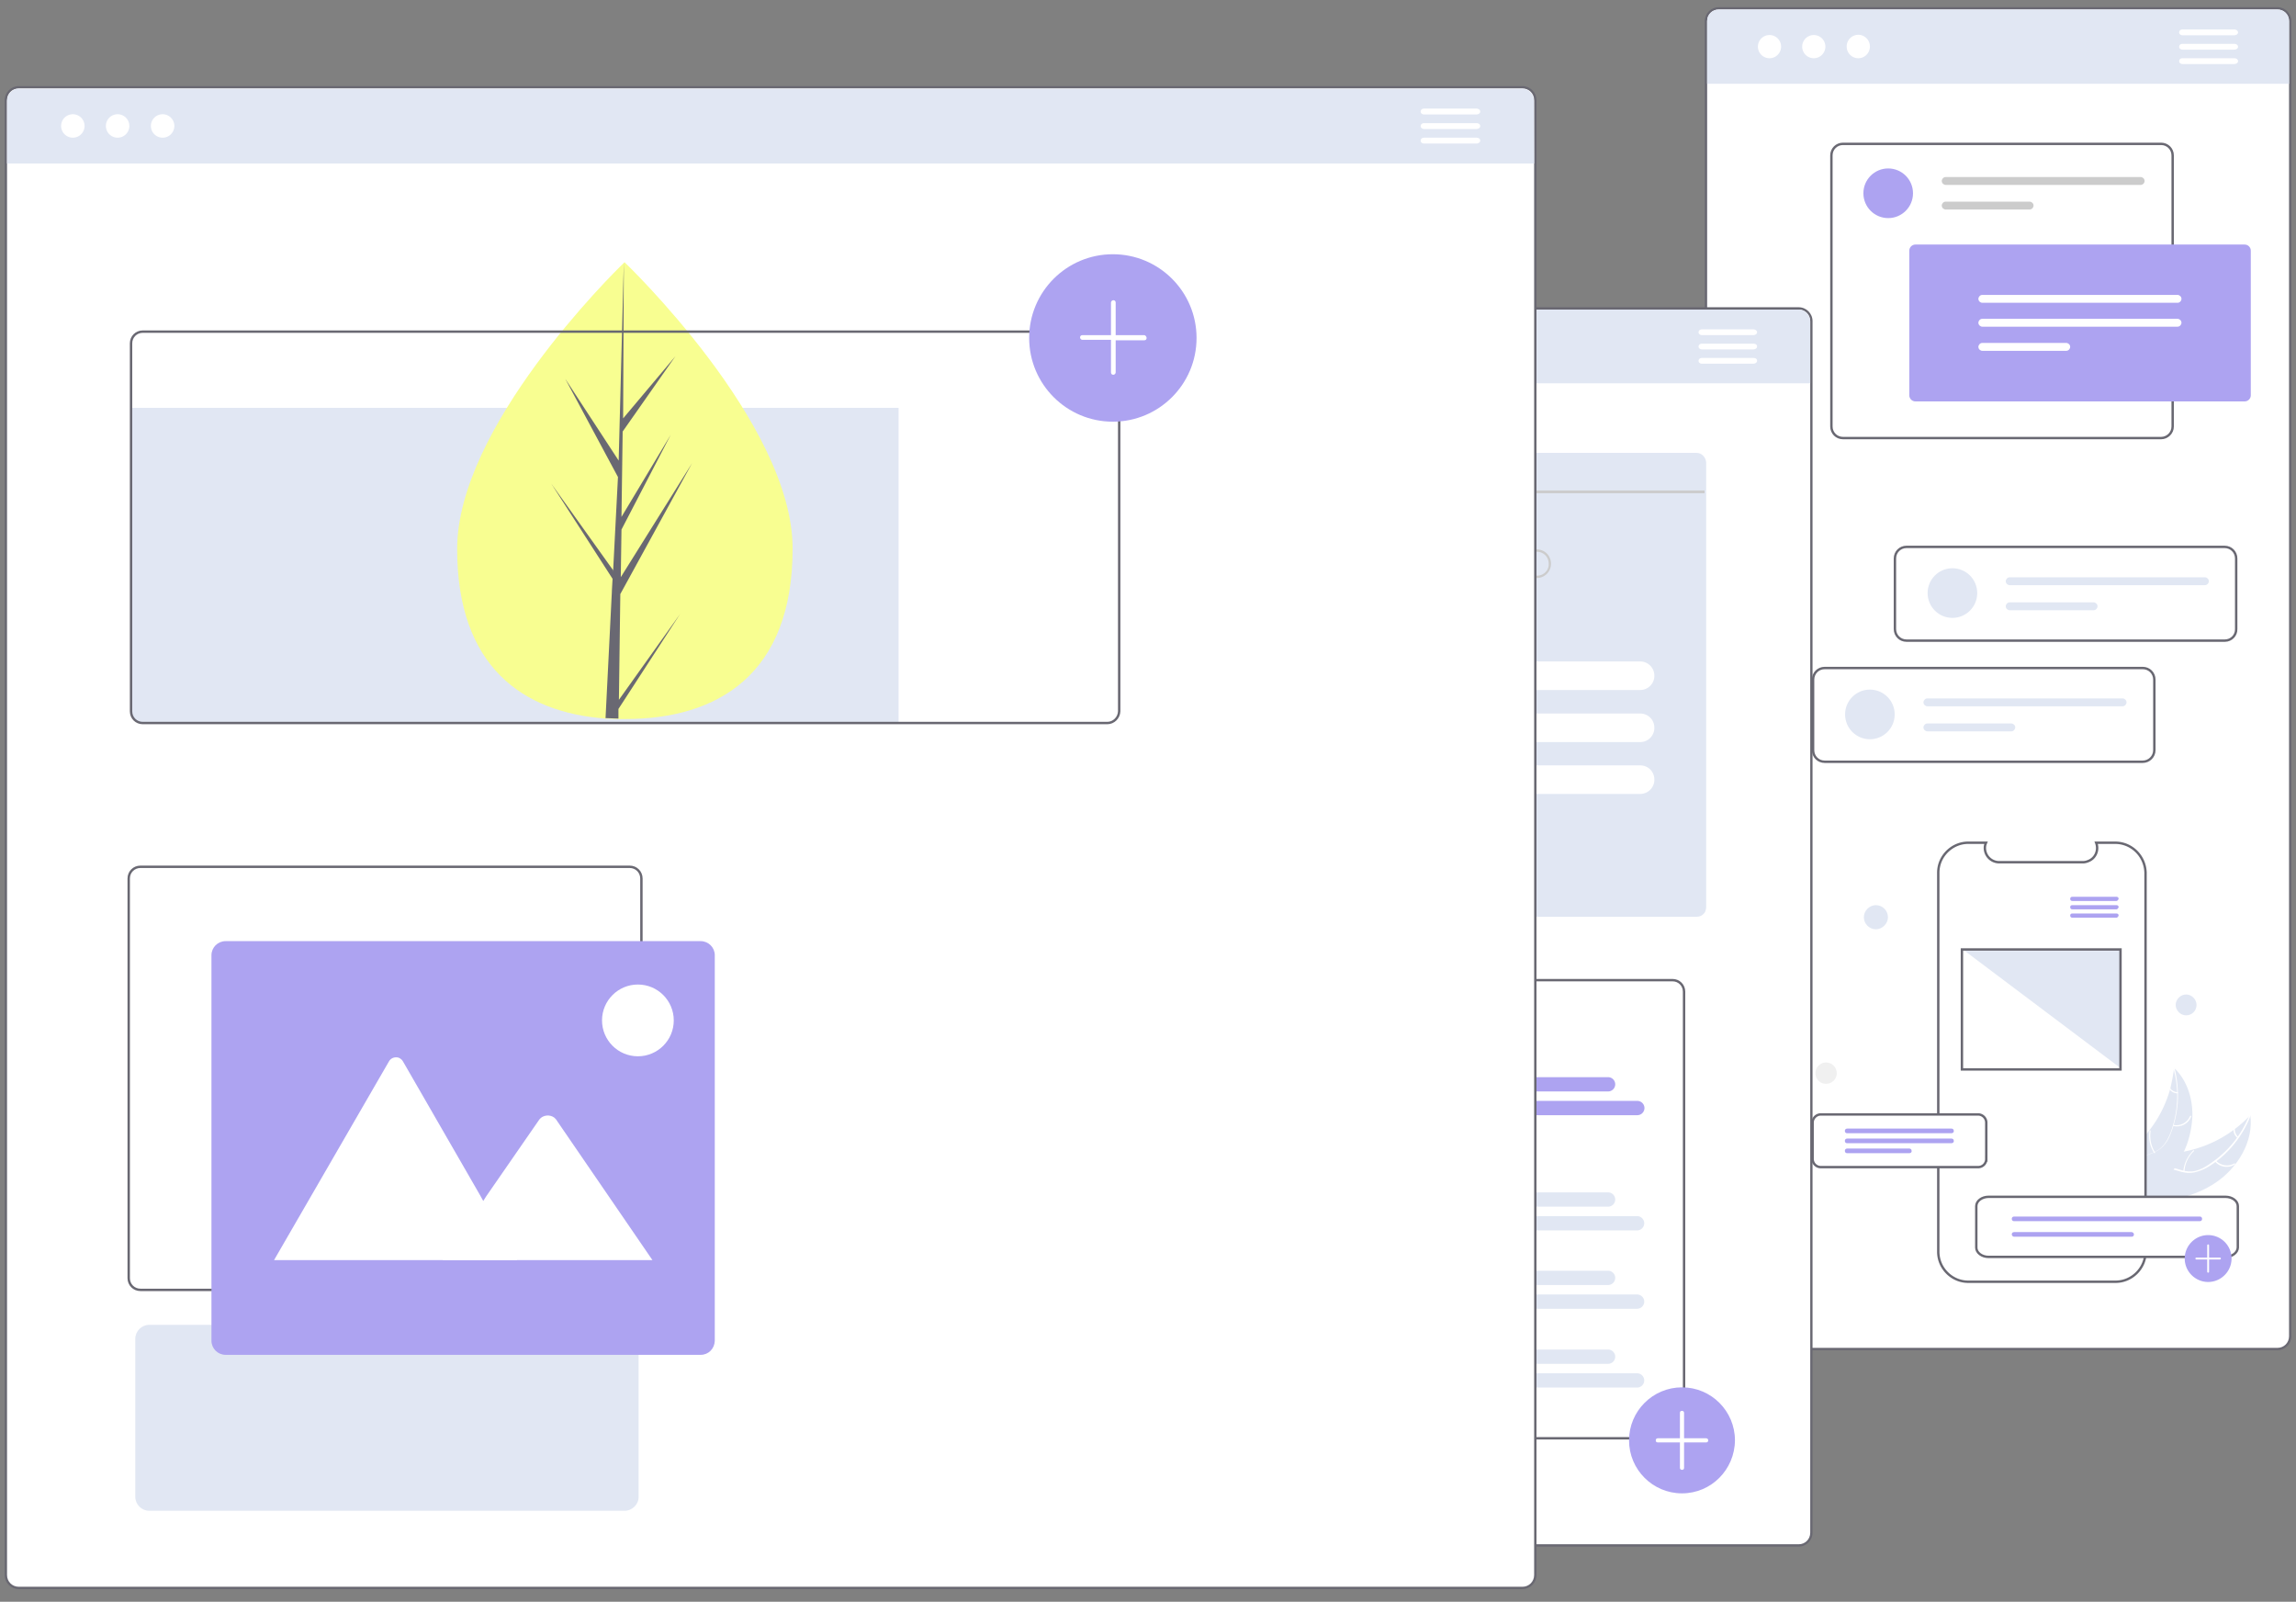 <svg width="962" height="671" fill="none" xmlns="http://www.w3.org/2000/svg"><rect width="100%" height="100%" fill="#808080" stroke="none"/><g clip-path="url(#a)"><path d="M720.129 565.12c-2.914 0-5.342-2.43-5.342-5.346V8.841c0-2.916 2.428-5.346 5.342-5.346h234.1c2.914 0 5.343 2.43 5.343 5.346v550.933c0 2.916-2.429 5.346-5.343 5.346h-234.1Z" fill="#fff"/><path d="M954.229 3.981c2.72 0 4.857 2.139 4.857 4.86v550.933c0 2.721-2.137 4.86-4.857 4.86h-234.1c-2.719 0-4.856-2.139-4.856-4.86V8.841c0-2.721 2.137-4.86 4.856-4.86h234.1Zm0-.972h-234.1c-3.205 0-5.828 2.625-5.828 5.832v550.933c0 3.207 2.623 5.832 5.828 5.832h234.1c3.206 0 5.828-2.625 5.828-5.832V8.841c0-3.207-2.622-5.832-5.828-5.832Z" fill="#696872"/><path d="M959.086 35.086H715.273V8.84c0-2.721 2.137-4.86 4.856-4.86h234.1c2.72 0 4.857 2.139 4.857 4.86v26.245Z" fill="#E1E7F3"/><path d="M741.402 24.393a4.858 4.858 0 0 0 4.857-4.86 4.858 4.858 0 0 0-4.857-4.86 4.858 4.858 0 0 0-4.856 4.86 4.858 4.858 0 0 0 4.856 4.86ZM759.955 24.393a4.858 4.858 0 0 0 4.857-4.86 4.858 4.858 0 0 0-4.857-4.86 4.858 4.858 0 0 0-4.856 4.86 4.858 4.858 0 0 0 4.856 4.86ZM778.606 24.393a4.859 4.859 0 0 0 4.857-4.86 4.858 4.858 0 1 0-9.714 0 4.858 4.858 0 0 0 4.857 4.86ZM936.065 12.34H914.5c-.874 0-1.457.487-1.457 1.264 0 .68.68 1.167 1.457 1.167h21.565c.874 0 1.651-.486 1.651-1.167 0-.68-.68-1.263-1.651-1.263ZM936.065 18.367H914.5c-.874 0-1.457.486-1.457 1.264 0 .68.68 1.166 1.457 1.166h21.565c.874 0 1.651-.486 1.651-1.166 0-.778-.68-1.264-1.651-1.264ZM936.065 24.393H914.5c-.874 0-1.457.486-1.457 1.264 0 .68.68 1.166 1.457 1.166h21.565c.874 0 1.651-.486 1.651-1.166 0-.778-.68-1.264-1.651-1.264Z" fill="#fff"/><path d="M783.463 309.677c5.74 0 10.393-4.657 10.393-10.401s-4.653-10.4-10.393-10.4c-5.741 0-10.394 4.656-10.394 10.4 0 5.744 4.653 10.401 10.394 10.401ZM807.553 292.57c-.972 0-1.652.874-1.652 1.652 0 .972.874 1.652 1.652 1.652h81.789c.971 0 1.651-.874 1.651-1.652 0-.972-.874-1.652-1.651-1.652h-81.789ZM807.553 303.067c-.972 0-1.652.875-1.652 1.653 0 .972.874 1.652 1.652 1.652h35.163c.971 0 1.651-.875 1.651-1.652 0-.972-.874-1.653-1.651-1.653h-35.163ZM818.043 258.841c5.74 0 10.394-4.656 10.394-10.4 0-5.744-4.654-10.401-10.394-10.401s-10.393 4.657-10.393 10.401 4.653 10.4 10.393 10.4ZM842.036 241.831c-.971 0-1.651.875-1.651 1.652 0 .972.874 1.653 1.651 1.653h81.789c.972 0 1.652-.875 1.652-1.653 0-.972-.875-1.652-1.652-1.652h-81.789ZM842.036 252.329c-.971 0-1.651.874-1.651 1.652 0 .972.874 1.652 1.651 1.652H877.2c.971 0 1.651-.874 1.651-1.652 0-.972-.874-1.652-1.651-1.652h-35.164Z" fill="#E1E7F3"/><path d="M791.136 91.365c5.741 0 10.394-4.657 10.394-10.4 0-5.745-4.653-10.401-10.394-10.401-5.74 0-10.393 4.656-10.393 10.4 0 5.744 4.653 10.4 10.393 10.4Z" fill="#ADA3F1"/><path d="M905.466 183.511H772.195c-2.72 0-4.857-2.139-4.857-4.86V65.121c0-2.722 2.137-4.86 4.857-4.86h133.271c2.72 0 4.857 2.138 4.857 4.86v113.53c0 2.721-2.234 4.86-4.857 4.86Z" stroke="#696872" stroke-miterlimit="10"/><path d="M815.226 74.16c-.971 0-1.651.875-1.651 1.653 0 .971.874 1.652 1.651 1.652h81.692c.972 0 1.652-.875 1.652-1.653 0-.971-.875-1.652-1.652-1.652h-81.692ZM815.226 84.463c-.971 0-1.651.875-1.651 1.653 0 .972.874 1.652 1.651 1.652h35.164c.971 0 1.651-.875 1.651-1.652 0-.972-.874-1.653-1.651-1.653h-35.164Z" fill="#CCC"/><path d="M940.533 168.153H802.501c-1.36 0-2.525-1.166-2.525-2.527v-60.653c0-1.361 1.165-2.528 2.525-2.528h138.032c1.36 0 2.525 1.167 2.525 2.528v60.653c0 1.361-1.165 2.527-2.525 2.527Z" fill="#ADA3F1"/><path d="M830.574 123.538c-.971 0-1.651.875-1.651 1.652 0 .972.874 1.653 1.651 1.653h81.789c.972 0 1.651-.875 1.651-1.653 0-.972-.874-1.652-1.651-1.652h-81.789ZM830.574 133.55c-.971 0-1.651.874-1.651 1.652 0 .972.874 1.652 1.651 1.652h81.789c.972 0 1.651-.874 1.651-1.652 0-.972-.874-1.652-1.651-1.652h-81.789ZM830.574 143.658c-.971 0-1.651.875-1.651 1.653 0 .972.874 1.652 1.651 1.652h35.163c.972 0 1.652-.875 1.652-1.652 0-.972-.874-1.653-1.652-1.653h-35.163Z" fill="#fff"/><path d="M928.488 495.33c9.131-6.221 15.833-17.205 14.376-28.188-8.354 8.845-19.33 14.385-31.375 15.843-4.663.486-9.811.681-13.016 3.986-2.04 2.041-2.817 5.151-2.817 7.97s.68 5.638 1.457 8.554l-.195.68c10.88-.583 22.245-2.527 31.57-8.845Z" fill="#E1E7F3"/><path d="M942.476 467.044c-3.303 8.554-9.326 15.844-17.194 20.899-1.651 1.166-3.497 2.041-5.342 2.527-1.846.486-3.886.291-5.634-.195-1.651-.486-3.497-1.166-5.343-1.166-1.845 0-3.691.875-5.051 2.138-1.651 1.653-2.525 3.888-3.302 6.027-.875 2.333-1.846 4.86-3.692 6.707-.194.194.195.486.292.291 3.302-3.013 3.691-7.97 6.217-11.567 1.165-1.652 3.011-3.013 5.051-3.013 1.845 0 3.691.681 5.342 1.167 1.846.486 3.691.68 5.537.291 2.04-.486 3.885-1.166 5.537-2.138 3.885-2.333 7.188-5.152 10.199-8.554 3.303-3.888 6.023-8.165 7.868-13.025.195-.486-.291-.486-.485-.389Z" fill="#fff"/><path d="M928.002 486.484c2.04 2.528 5.634 3.014 8.354 1.361.291-.194 0-.68-.194-.486-2.526 1.458-5.829.972-7.868-1.361-.098-.097-.486.292-.292.486ZM915.277 490.567a12.404 12.404 0 0 1 3.983-8.359c.194-.195-.194-.486-.292-.292-2.331 2.333-3.885 5.346-4.176 8.651 0 .389.485.389.485 0ZM937.813 476.279c-.971-.875-1.457-2.042-1.457-3.208 0-.292-.486-.292-.486 0-.194 1.361.486 2.624 1.457 3.499.195.195.195.195.292 0 .388-.194.388-.291.194-.291Z" fill="#fff"/><path d="M910.809 447.41v.68c-.292 2.625-.874 5.152-1.457 7.874 0 .194-.194.291-.194.68-1.846 6.221-4.663 11.858-8.646 16.913-1.457 2.041-3.302 3.888-5.148 5.637-2.525 2.333-5.537 4.86-6.994 7.874-.194.291-.291.68-.485.972l8.159 16.232.194.195.292.68.291-.292.194-.194.195-.194.194-.195c.486-.486 1.166-.972 1.651-1.458 4.372-3.888 8.548-8.165 11.657-12.83.194-.195.194-.292.291-.486 1.457-2.139 2.817-4.374 3.886-6.804.68-1.361 1.165-2.625 1.651-3.986a41.434 41.434 0 0 0 2.04-10.886c.194-7.387-2.04-14.677-6.994-19.829-.583-.486-.583-.486-.777-.583Z" fill="#E1E7F3"/><path d="M910.615 447.507c2.525 8.845 2.04 18.371-1.166 26.925-.68 1.846-1.651 3.693-2.817 5.151-1.166 1.458-2.817 2.625-4.663 3.305-1.651.681-3.496 1.167-5.051 2.139-1.457 1.166-2.525 2.818-2.622 4.665-.292 2.333.291 4.471.874 6.804.68 2.527 1.457 5.055.971 7.485 0 .291.486.291.486 0 .874-4.472-1.846-8.554-2.04-13.025 0-2.041.486-4.18 2.137-5.541 1.457-1.166 3.303-1.652 5.051-2.332 1.846-.681 3.303-1.653 4.663-3.014 1.36-1.458 2.331-3.207 3.011-5.054 1.651-4.18 2.623-8.554 3.011-13.025.292-5.054-.194-10.206-1.457-15.066 0 .097-.486.292-.388.583Z" fill="#fff"/><path d="M910.615 471.71c3.205.68 6.314-.972 7.479-3.985.194-.292-.291-.486-.486-.195-1.165 2.819-4.176 4.374-6.993 3.694-.098-.194-.292.389 0 .486ZM902.941 482.791c-1.651-2.624-2.331-5.832-1.846-9.04 0-.291-.485-.291-.485 0-.486 3.305.194 6.707 2.039 9.332 0 .194.486-.195.292-.292ZM912.266 457.519c-1.166 0-2.331-.681-3.011-1.653-.195-.291-.486 0-.292.292.68 1.166 2.04 1.847 3.303 1.847.194 0 .291 0 .291-.195-.097-.097-.097-.291-.291-.291Z" fill="#fff"/><path d="M886.233 353.028h-7.965c1.166 3.014-.194 6.513-3.303 7.679-.68.292-1.457.486-2.137.486h-35.163a5.992 5.992 0 0 1-6.023-6.026c0-.875.195-1.458.486-2.139h-7.479c-6.8 0-12.531 5.638-12.531 12.539v158.826c0 6.804 5.634 12.539 12.531 12.539h61.779c6.799 0 12.53-5.638 12.53-12.539V365.567c-.194-6.998-5.828-12.539-12.725-12.539Z" fill="#fff" stroke="#696872" stroke-miterlimit="10"/><path d="M886.816 377.426h-18.553c-.486 0-.874-.292-.874-.875s.291-.875.874-.875h18.553c.486 0 .874.292.874.875-.194.486-.582.875-.874.875Z" fill="#ADA3F1"/><path d="M828.825 488.915H762.87c-1.846 0-3.4-1.556-3.4-3.402v-15.261c0-1.847 1.554-3.402 3.4-3.402h65.955c1.846 0 3.4 1.555 3.4 3.402v15.261a3.38 3.38 0 0 1-3.4 3.402Z" fill="#fff" stroke="#696872" stroke-miterlimit="10"/><path d="M886.816 380.925h-18.553c-.486 0-.874-.292-.874-.875s.291-.875.874-.875h18.553c.486 0 .874.292.874.875-.194.486-.582.875-.874.875ZM886.816 384.424h-18.553c-.486 0-.874-.292-.874-.875s.291-.875.874-.875h18.553c.486 0 .874.292.874.875-.194.486-.582.875-.874.875ZM817.655 474.723h-43.712c-.486 0-.971-.291-.971-.972 0-.486.291-.972.971-.972h43.712c.485 0 .971.292.971.972.097.486-.388.972-.971.972ZM817.655 478.903h-43.712c-.486 0-.971-.292-.971-.972 0-.486.291-.972.971-.972h43.712c.485 0 .971.292.971.972.097.486-.388.972-.971.972ZM799.976 483.083h-26.033c-.486 0-.971-.292-.971-.972 0-.486.291-.972.971-.972h26.033c.486 0 .971.291.971.972.097.68-.485.972-.971.972Z" fill="#ADA3F1"/><path d="M932.373 526.531h-99.176c-2.817 0-5.149-1.749-5.149-3.888v-17.399c0-2.138 2.332-3.888 5.149-3.888h99.273c2.817 0 5.149 1.75 5.149 3.888v17.399c-.097 2.139-2.429 3.888-5.246 3.888Z" fill="#fff" stroke="#696872" stroke-miterlimit="10"/><path d="M897.793 319.105H764.521c-2.72 0-4.857-2.138-4.857-4.86v-29.549c0-2.721 2.137-4.86 4.857-4.86h133.272c2.719 0 4.856 2.139 4.856 4.86v29.549c0 2.722-2.234 4.86-4.856 4.86Z" stroke="#696872" stroke-miterlimit="10"/><path d="M843.882 509.618c-.68 0-.972.486-.972.972 0 .681.486.972.972.972h77.806c.68 0 .972-.486.972-.972 0-.68-.486-.972-.972-.972h-77.806ZM843.882 516.131c-.68 0-.972.486-.972.972s.486.972.972.972h49.248c.68 0 .971-.486.971-.972s-.485-.972-.971-.972h-49.248Z" fill="#ADA3F1"/><path d="M765.104 454.02a4.459 4.459 0 0 1-4.469-4.472c0-2.43 2.04-4.471 4.469-4.471 2.428 0 4.468 2.041 4.468 4.471a4.459 4.459 0 0 1-4.468 4.472Z" fill="#F0F0F0"/><path d="M785.988 389.284c-2.817 0-5.051-2.333-5.051-5.054 0-2.722 2.331-5.055 5.051-5.055 2.817 0 5.051 2.333 5.051 5.055 0 2.721-2.428 5.054-5.051 5.054ZM915.957 425.345c-2.331 0-4.371-2.041-4.371-4.374 0-2.332 2.04-4.374 4.371-4.374 2.331 0 4.371 2.042 4.371 4.374 0 2.528-2.04 4.374-4.371 4.374ZM888.467 398.324h-65.275l65.275 49.086v-49.086Z" fill="#E1E7F3"/><path d="M888.467 397.74h-66.441v50.253h66.441V397.74Z" stroke="#696872" stroke-miterlimit="10"/><path d="M925.185 537.029c-5.342 0-9.811-4.374-9.811-9.817 0-5.346 4.372-9.818 9.811-9.818a9.787 9.787 0 0 1 9.811 9.818c0 5.443-4.468 9.817-9.811 9.817Z" fill="#ADA3F1"/><path d="M754.322 214.42h-21.371c-.874 0-1.651-.68-1.651-1.652 0-.972.68-1.652 1.651-1.652h21.371c.874 0 1.457.68 1.457 1.652.194.972-.486 1.652-1.457 1.652ZM754.322 220.447h-21.371a1.638 1.638 0 0 1-1.651-1.653c0-.972.68-1.652 1.651-1.652h21.371c.874 0 1.651.68 1.651 1.652 0 .972-.68 1.653-1.651 1.653ZM754.322 226.473h-21.371c-.874 0-1.651-.68-1.651-1.652 0-.972.68-1.653 1.651-1.653h21.371c.874 0 1.457.681 1.457 1.653.194.972-.486 1.652-1.457 1.652ZM741.014 194.98h-21.565c-.874 0-1.457.486-1.457 1.264 0 .68.68 1.166 1.457 1.166h21.565c.874 0 1.651-.486 1.651-1.166.097-.583-.583-1.264-1.651-1.264ZM741.014 201.007h-21.565c-.874 0-1.457.486-1.457 1.263 0 .681.68 1.167 1.457 1.167h21.565c.874 0 1.651-.486 1.651-1.167.097-.777-.583-1.263-1.651-1.263ZM741.014 207.033h-21.565c-.874 0-1.457.486-1.457 1.264 0 .68.68 1.166 1.457 1.166h21.565c.874 0 1.651-.486 1.651-1.166.097-.778-.583-1.264-1.651-1.264ZM930.139 526.823h-4.565v-5.152a.42.42 0 0 0-.389-.389c-.194 0-.388.195-.388.389v5.152h-4.566a.417.417 0 0 0-.388.388c0 .195.194.389.388.389h4.566v5.152c0 .194.194.389.388.389a.42.42 0 0 0 .389-.389V527.6h4.565a.418.418 0 0 0 .389-.389c0-.291-.292-.388-.389-.388Z" fill="#fff"/><path d="M932.179 268.367H798.81c-2.72 0-4.857-2.139-4.857-4.86v-29.549c0-2.722 2.137-4.86 4.857-4.86h133.272c2.72 0 4.857 2.138 4.857 4.86v29.549c.097 2.624-2.04 4.86-4.76 4.86Z" stroke="#696872" stroke-miterlimit="10"/></g><g clip-path="url(#b)"><path d="M747.76 157.282h-21.222a1.626 1.626 0 0 1-1.639-1.642c0-.965.675-1.641 1.639-1.641h21.222c.869 0 1.447.676 1.447 1.641.193.966-.482 1.642-1.447 1.642ZM747.76 163.267h-21.222a1.626 1.626 0 0 1-1.639-1.641c0-.966.675-1.641 1.639-1.641h21.222c.869 0 1.64.675 1.64 1.641 0 .965-.675 1.641-1.64 1.641ZM747.76 169.252h-21.222a1.626 1.626 0 0 1-1.639-1.641c0-.965.675-1.641 1.639-1.641h21.222c.869 0 1.447.676 1.447 1.641.193.965-.482 1.641-1.447 1.641ZM502.936 422.465a6.176 6.176 0 0 0 6.174-6.178 6.176 6.176 0 0 0-6.174-6.178 6.176 6.176 0 0 0-6.174 6.178 6.176 6.176 0 0 0 6.174 6.178Z" fill="#fff"/><path d="M340.202 647.49c-2.894 0-5.305-2.413-5.305-5.309V134.499c0-2.896 2.411-5.309 5.305-5.309h413.443c2.894 0 5.305 2.413 5.305 5.309v507.585c0 2.896-2.411 5.31-5.305 5.31H340.202v.096Z" fill="#fff"/><path d="M753.645 129.672c2.701 0 4.823 2.124 4.823 4.827v507.585c0 2.703-2.122 4.827-4.823 4.827H340.202c-2.701 0-4.823-2.124-4.823-4.827V134.499c0-2.703 2.122-4.827 4.823-4.827h413.443Zm0-.965H340.202c-3.183 0-5.788 2.606-5.788 5.792v507.585c0 3.186 2.605 5.792 5.788 5.792h413.443c3.183 0 5.787-2.606 5.787-5.792V134.499c0-3.186-2.604-5.792-5.787-5.792Z" fill="#696872"/><path d="M534.094 316.566c8.151 0 14.759-6.613 14.759-14.77 0-8.158-6.608-14.77-14.759-14.77s-14.759 6.612-14.759 14.77c0 8.157 6.608 14.77 14.759 14.77Z" fill="#fff"/><path d="M710.911 189.718h-274.92c-2.123 0-3.955 1.834-3.955 3.958v99.528h66.656c3.858 0 6.752 2.993 6.752 6.757v84.083h205.467c1.158 0 2.316-.483 2.991-1.351l.193-.194c.193-.289.482-.675.482-.965.193-.483.289-.965.289-1.448v-186.41c-.193-2.124-1.832-3.958-3.955-3.958Z" fill="#E1E7F3"/><path d="M714.191 205.453H432.614v1.158h281.577v-1.158ZM442.068 201.495a3.28 3.28 0 0 0 3.279-3.282 3.281 3.281 0 0 0-3.279-3.283 3.281 3.281 0 0 0-3.28 3.283 3.281 3.281 0 0 0 3.28 3.282ZM451.907 201.495a3.282 3.282 0 0 0 0-6.565 3.282 3.282 0 0 0 0 6.565ZM461.65 201.495a3.282 3.282 0 0 0 0-6.565 3.281 3.281 0 0 0-3.28 3.283 3.281 3.281 0 0 0 3.28 3.282ZM643.966 230.166H502.55a5.95 5.95 0 0 0-5.98 5.985c0 3.379 2.604 5.985 5.98 5.985h141.319a5.95 5.95 0 0 0 5.981-5.985c0-3.379-2.605-5.985-5.884-5.985Zm0 11.005H502.55c-2.797 0-5.016-2.124-5.016-5.02 0-2.896 2.122-5.02 5.016-5.02h141.319c2.798 0 5.016 2.124 5.016 5.02.193 2.703-2.122 5.02-4.919 5.02Z" fill="#CCC"/><path d="M687.181 277.082H545.862a5.952 5.952 0 0 0-5.98 5.986c0 3.378 2.604 5.985 5.98 5.985h141.319a5.952 5.952 0 0 0 5.981-5.985c0-3.283-2.604-5.986-5.981-5.986ZM687.181 298.899H545.862a5.952 5.952 0 0 0-5.98 5.986c0 3.378 2.604 5.985 5.98 5.985h141.319a5.952 5.952 0 0 0 5.981-5.985c0-3.379-2.604-5.986-5.981-5.986ZM687.181 320.62H545.862a5.95 5.95 0 0 0-5.98 5.985c0 3.379 2.604 5.985 5.98 5.985h141.319a5.95 5.95 0 0 0 5.981-5.985c0-3.379-2.604-5.985-5.981-5.985Z" fill="#fff"/><path d="M523.097 267.332h-64.341c-2.798 0-5.113 2.317-5.113 5.117v20.369h.869v-20.369c0-2.317 2.025-4.344 4.34-4.344h64.341c2.316 0 4.341 2.027 4.341 4.344v64.486c0 2.316-2.025 4.344-4.341 4.344h-17.942v.868h17.942c2.798 0 5.113-2.316 5.113-5.116v-64.389c0-2.993-2.315-5.31-5.209-5.31ZM474.094 400.648h-75.242c-7.621 0-7.813-11.777 0-11.777h75.242c7.62 0 7.813 11.777 0 11.777ZM474.094 422.369h-75.242c-7.621 0-7.813-11.778 0-11.778h75.242c7.62.193 7.813 11.778 0 11.778ZM474.094 444.282h-75.242c-7.621 0-7.813-11.777 0-11.777h75.242c7.62 0 7.813 11.584 0 11.777Z" fill="#CCC"/><path d="M472.743 374.777h-72.444c-4.148 0-7.428-3.283-7.428-7.434v-40.641c0-4.151 3.28-7.434 7.428-7.434h72.444c4.148 0 7.428 3.283 7.428 7.434v40.641c.096 4.151-3.28 7.434-7.428 7.434Z" fill="#ADA3F1"/><path d="M578.467 456.929c0 6.467 2.605 12.742 7.138 17.376.193.193.29.29.676.483 1.157 1.158 2.508 2.123 3.858 2.992.289.193.482.29.868.483 1.351.869 2.798 1.448 4.438 2.027.289.193.482.193.868.193 4.823 1.352 10.128 1.352 14.952-.482.193 0 .193 0 .289-.194 12.733-4.633 19.196-18.727 14.566-31.47-4.63-12.743-18.714-19.211-31.447-14.577-9.743 3.572-16.206 12.743-16.206 23.169Z" fill="#fff"/><path d="M604.319 473.146c6.606 0 11.962-5.359 11.962-11.97 0-6.611-5.356-11.97-11.962-11.97s-11.961 5.359-11.961 11.97c0 6.611 5.355 11.97 11.961 11.97Z" fill="#ADA3F1"/><path d="M603.644 466.196v-.483c.868 0 1.447 0 2.122-.483.29-.193.482-.675.482-.965 0-.193 0-.483-.289-.676-.482-.289-.965-.289-1.35 0l-.29.193.675-5.116h.483l-.676 4.441c.483-.193.965-.193 1.447.193.29.289.483.675.483.965 0 .483-.29.965-.675 1.352-.676.579-1.737.579-2.412.579ZM610.011 459.052h-2.316v.483h2.316v-.483ZM602.39 459.052h-2.315v.483h2.315v-.483ZM610.3 453.453c.289.676.289 1.448-.289 2.027-.676.676-1.64.869-2.605.676-.965-.193-2.122-.676-3.183-.289-.868.289-1.447.965-2.315 1.351-.869.193-1.833 0-2.026-.869-.193-.289.482-.676.675-.193.193.483.965.483 1.447.29.675-.193 1.351-.869 2.026-1.159.868-.289 1.833-.289 2.604 0 .869.193 1.64.483 2.508.193.676-.289.965-.965.676-1.641-.29-.386.193-.772.482-.386Z" fill="#2F2E41"/><path d="M613.58 459.921c0 2.027.964 3.668 2.315 3.958h.289c1.447 0 2.605-1.834 2.605-3.958 0-1.158-.29-2.317-.965-3.186-.193-.289-.482-.482-.868-.675-.386-.193-.482-.193-.868-.193s-.868.193-1.158.289c-.675.772-1.35 2.027-1.35 3.765ZM589.753 459.921c0 1.641.676 3.186 1.833 3.861.289.194.675.194.965.194h.193c1.35-.194 2.508-1.835 2.508-3.958 0-1.642-.676-3.186-1.64-3.669a1.861 1.861 0 0 0-.965-.289c-.289 0-.675 0-.868.193-.289.193-.482.289-.868.675-.772.676-1.158 1.835-1.158 2.993Z" fill="#3F3D56"/><path d="M591.779 463.203c.193 0 .289-.193.289-.289v-.193c-2.315-6.758 1.351-14.288 8.103-16.605 6.753-2.316 14.277 1.352 16.592 8.11.675 2.123.868 4.633.289 6.757 0 .193 0 .29.29.29.193 0 .289 0 .289-.29 1.447-7.433-3.183-14.77-10.611-16.218-7.427-1.448-14.759 3.186-16.206 10.619-.482 2.317-.289 4.827.483 7.144.096.675.289.675.482.675Z" fill="#3F3D56"/><path d="M597.76 468.802c0 1.835-.676 3.862-2.026 5.117-1.351 1.351-3.183 2.317-5.016 2.027-1.833-.289-3.183-1.834-2.99-3.668.192-1.448 1.447-2.607 2.99-2.51h.482c1.64.482 2.315 2.799.965 3.958-.29.289-.868-.193-.482-.483a1.777 1.777 0 0 0 .192-2.317c-.192-.193-.289-.289-.482-.289-1.157-.29-2.315.289-2.604 1.351 0 .193-.193.29-.193.483-.193 1.448 1.157 2.606 2.508 2.992 1.64.29 3.183-.482 4.148-1.641 1.157-1.351 1.832-2.992 1.832-4.826 0-.194.193-.29.29-.29a.22.22 0 0 1 .386.096ZM596.216 480.483c4.823 1.352 10.129 1.352 14.952-.482.193 0 .193 0 .29-.193-1.158-.869-2.508-1.449-3.859-2.028a.877.877 0 0 0 0-.965c-.289-.869-1.158-1.448-2.026-1.448h-2.99c-.965 0-1.833.676-2.026 1.448a.877.877 0 0 0 0 .965c-1.157.29-2.315.966-3.28 1.641-.192.193-.289.29-.675.483-.193.193-.386.386-.386.579Z" fill="#2F2E41"/><path d="M603.065 481.931c-2.315 0-4.63-.289-6.945-.965-.29 0-.483-.193-.868-.29-1.64-.482-3.184-1.158-4.438-2.027-.289-.193-.482-.29-.868-.483-1.447-.868-2.797-1.834-3.955-2.992-.193-.193-.289-.29-.675-.483-9.743-9.75-9.936-25.678 0-35.622 9.936-9.943 25.659-9.943 35.595 0 9.936 9.944 9.936 25.679 0 35.622-2.605 2.607-5.788 4.634-9.261 5.792-.192 0-.192 0-.289.193-2.701.966-5.498 1.255-8.296 1.255Zm0-48.943c-13.119 0-23.826 10.619-23.826 23.844 0 6.275 2.508 12.453 6.945 16.894l.482.482c1.158 1.159 2.508 2.028 3.859 2.8.289.193.482.29.868.483 1.351.868 2.798 1.351 4.341 1.834.289.193.482.193.868.193 4.823 1.351 9.743 1.158 14.373-.29l.29-.193c12.443-4.44 18.714-18.245 14.276-30.505-3.665-9.364-12.54-15.542-22.476-15.542Z" fill="#E1E7F3"/><path d="M673.773 457.218h-37.331a3.007 3.007 0 0 1-2.991-2.992 3.007 3.007 0 0 1 2.991-2.993h37.331c1.64 0 2.99 1.351 2.99 2.993a3.006 3.006 0 0 1-2.99 2.992ZM686.024 467.161h-49.582a3.007 3.007 0 0 1-2.991-2.992 3.007 3.007 0 0 1 2.991-2.993h49.582c1.64 0 2.99 1.352 2.99 2.993a3.006 3.006 0 0 1-2.99 2.992Z" fill="#ADA3F1"/><path d="M673.773 505.486h-92.991a3.007 3.007 0 0 1-2.99-2.993 3.006 3.006 0 0 1 2.99-2.992h92.991c1.64 0 2.99 1.351 2.99 2.992a3.007 3.007 0 0 1-2.99 2.993ZM685.927 515.429H580.686a3.007 3.007 0 0 1-2.991-2.992 3.007 3.007 0 0 1 2.991-2.993h105.241a3.007 3.007 0 0 1 2.991 2.993 3.007 3.007 0 0 1-2.991 2.992ZM673.773 538.308h-92.991a3.006 3.006 0 0 1-2.99-2.992 3.006 3.006 0 0 1 2.99-2.993h92.991c1.64 0 2.99 1.351 2.99 2.993a3.006 3.006 0 0 1-2.99 2.992ZM685.927 548.251H580.686a3.007 3.007 0 0 1-2.991-2.992 3.007 3.007 0 0 1 2.991-2.993h105.241a3.007 3.007 0 0 1 2.991 2.993 3.007 3.007 0 0 1-2.991 2.992ZM673.773 571.323h-92.991a3.006 3.006 0 0 1-2.99-2.992 3.007 3.007 0 0 1 2.99-2.993h92.991c1.64 0 2.99 1.352 2.99 2.993a3.006 3.006 0 0 1-2.99 2.992ZM685.927 581.266H580.686a3.007 3.007 0 0 1-2.991-2.992 3.007 3.007 0 0 1 2.991-2.993h105.241a3.007 3.007 0 0 1 2.991 2.993 3.007 3.007 0 0 1-2.991 2.992c.097 0 .097 0 0 0ZM758.468 160.564H335.283v-25.775c0-2.8 2.218-5.117 4.919-5.117h413.346c2.701 0 4.92 2.317 4.92 5.117v25.775Z" fill="#E1E7F3"/><path d="M362.389 149.945a4.825 4.825 0 0 0 4.823-4.827 4.825 4.825 0 0 0-4.823-4.827 4.825 4.825 0 0 0-4.823 4.827 4.825 4.825 0 0 0 4.823 4.827ZM380.717 149.945a4.825 4.825 0 0 0 4.823-4.827 4.825 4.825 0 0 0-4.823-4.827 4.825 4.825 0 0 0-4.823 4.827 4.825 4.825 0 0 0 4.823 4.827ZM399.334 149.945a4.826 4.826 0 0 0 4.824-4.827 4.826 4.826 0 0 0-4.824-4.827 4.825 4.825 0 0 0-4.823 4.827 4.825 4.825 0 0 0 4.823 4.827ZM734.545 137.974H713.13c-.868 0-1.447.483-1.447 1.255 0 .676.675 1.159 1.447 1.159h21.415c.868 0 1.64-.483 1.64-1.159.096-.579-.579-1.255-1.64-1.255ZM734.545 143.96H713.13c-.868 0-1.447.482-1.447 1.255 0 .675.675 1.158 1.447 1.158h21.415c.868 0 1.64-.483 1.64-1.158.096-.773-.579-1.255-1.64-1.255ZM734.545 149.945H713.13c-.868 0-1.447.483-1.447 1.255 0 .676.675 1.158 1.447 1.158h21.415c.868 0 1.64-.482 1.64-1.158.096-.772-.579-1.255-1.64-1.255Z" fill="#fff"/><path d="M500.428 468.995H366.826c-2.701 0-4.823-2.123-4.823-4.826V298.031c0-2.703 2.122-4.827 4.823-4.827h133.602c2.701 0 4.823 2.124 4.823 4.827v166.234c0 2.607-2.122 4.73-4.823 4.73Z" stroke="#696872" stroke-miterlimit="10"/><path d="M502.068 306.622c-6.463 0-11.769-5.309-11.769-11.777 0-6.468 5.306-11.777 11.769-11.777s11.769 5.309 11.769 11.777c0 6.468-5.113 11.777-11.769 11.777Z" fill="#ADA3F1"/><path d="M507.566 294.362h-5.016v-5.599c0-.289-.193-.482-.482-.482s-.482.193-.482.482v5.599h-5.016c-.29 0-.483.193-.483.483s.193.483.483.483h5.016v5.599c0 .289.193.482.482.482s.482-.193.482-.482v-5.599h5.016c.29 0 .483-.193.483-.483s-.193-.483-.483-.483Z" fill="#fff"/><path d="M700.783 602.504H565.927c-2.701 0-4.823-2.123-4.823-4.826v-182.26c0-2.703 2.122-4.827 4.823-4.827h134.856c2.701 0 4.823 2.124 4.823 4.827v182.26c0 2.703-2.122 4.826-4.823 4.826Z" stroke="#696872" stroke-miterlimit="10"/><path d="M704.738 625.576c-12.251 0-22.187-9.943-22.187-22.203s9.936-22.203 22.187-22.203c12.25 0 22.186 9.943 22.186 22.203-.096 12.26-9.936 22.203-22.186 22.203Z" fill="#ADA3F1"/><path d="M714.866 602.504h-9.26v-10.619c0-.482-.29-.868-.868-.868-.579 0-.868.289-.868.868v10.619h-9.261c-.482 0-.868.29-.868.869s.289.869.868.869h9.261v10.619c0 .483.289.869.868.869.578 0 .868-.29.868-.869v-10.619h9.26c.483 0 .868-.29.868-.869s-.482-.869-.868-.869Z" fill="#fff"/></g><g clip-path="url(#c)"><path d="M27.012 58.462a4.912 4.912 0 1 0 0-9.823 4.912 4.912 0 0 0 0 9.823ZM45.773 58.462a4.912 4.912 0 1 0 0-9.823 4.912 4.912 0 0 0 0 9.823ZM64.632 58.462a4.912 4.912 0 1 0 0-9.823 4.912 4.912 0 0 0 0 9.823Z" fill="#fff"/><path d="M7.858 665.202c-2.947 0-5.402-2.456-5.402-5.404V41.958c0-2.948 2.455-5.404 5.402-5.404h630.018c2.947 0 5.403 2.456 5.403 5.404v617.84c0 2.948-2.456 5.404-5.403 5.404H7.858Z" fill="#fff"/><path d="M637.876 37.045c2.75 0 4.911 2.162 4.911 4.913v617.841c0 2.75-2.161 4.912-4.911 4.912H7.858c-2.75 0-4.911-2.162-4.911-4.912V41.958c0-2.751 2.16-4.913 4.911-4.913h630.018Zm0-.982H7.858c-3.241 0-5.893 2.653-5.893 5.895v617.841c0 3.242 2.652 5.894 5.893 5.894h630.018c3.241 0 5.894-2.652 5.894-5.894V41.958c0-3.242-2.653-5.895-5.894-5.895Z" fill="#696872"/><path d="M263.834 540.337H58.837c-2.75 0-4.911-2.161-4.911-4.912V368.021c0-2.751 2.16-4.912 4.911-4.912h204.997c2.75 0 4.911 2.161 4.911 4.912v167.404c0 2.652-2.161 4.912-4.911 4.912Z" stroke="#696872" stroke-miterlimit="10"/><path d="M642.787 68.483H2.947V42.35c0-2.849 2.259-5.206 4.911-5.206h629.92c2.75 0 4.911 2.358 4.911 5.206l.098 26.133Z" fill="#E1E7F3"/><path d="M30.45 57.676a4.912 4.912 0 1 0 0-9.823 4.912 4.912 0 0 0 0 9.823ZM49.211 57.676a4.912 4.912 0 1 0 0-9.823 4.912 4.912 0 0 0 0 9.823ZM68.07 57.676a4.912 4.912 0 1 0 0-9.823 4.912 4.912 0 0 0 0 9.823ZM618.526 45.494H596.72c-.884 0-1.474.492-1.474 1.277 0 .688.688 1.18 1.474 1.18h21.806c.884 0 1.669-.492 1.669-1.18 0-.687-.589-1.277-1.669-1.277ZM618.526 51.585H596.72c-.884 0-1.474.491-1.474 1.277 0 .688.688 1.18 1.474 1.18h21.806c.884 0 1.669-.492 1.669-1.18 0-.786-.589-1.277-1.669-1.277ZM618.526 57.676H596.72c-.884 0-1.474.491-1.474 1.277 0 .688.688 1.18 1.474 1.18h21.806c.884 0 1.669-.492 1.669-1.18 0-.786-.589-1.277-1.669-1.277Z" fill="#fff"/><path d="M376.498 302.887H59.819c-2.75 0-4.911-2.161-4.911-4.912V170.85h321.59v132.037Z" fill="#E1E7F3"/><path d="M332.1 229.795c0 52.854-31.432 71.422-70.231 71.422h-2.652c-1.866 0-3.536-.197-5.402-.197-34.969-2.554-62.275-21.907-62.275-71.028 0-50.987 64.927-115.139 69.838-119.855l.295-.295S332.1 177.04 332.1 229.795Z" fill="#F8FE91"/><path d="m259.315 293.161 25.637-35.956-25.833 39.788v4.027c-1.867 0-3.536-.196-5.403-.196l2.652-52.952v-.295l.295-5.108-25.637-39.788 25.834 36.153v.982l2.062-39.984-22.1-41.163 22.395 34.286 2.161-82.916v-.393.295l-.295 65.33 21.905-26.034-22.101 31.536-.491 35.76 20.627-34.385-20.627 39.69-.295 19.943 29.861-47.746-30.057 54.819-.59 44.307Z" fill="#696872"/><path d="M261.673 632.88H62.57c-3.242 0-5.894-2.652-5.894-5.894v-66.117c0-3.242 2.652-5.894 5.894-5.894h199.103c3.241 0 5.893 2.652 5.893 5.894v66.117c.098 3.144-2.652 5.894-5.893 5.894Z" fill="#E1E7F3"/><path d="M463.919 302.887h-404.1c-2.75 0-4.911-2.161-4.911-4.912V143.834c0-2.751 2.161-4.912 4.911-4.912h404.198c2.75 0 4.911 2.161 4.911 4.912v154.141c-.098 2.652-2.259 4.912-5.009 4.912Z" stroke="#696872" stroke-miterlimit="10"/><path d="M493.485 549.08a6.286 6.286 0 0 0 6.286-6.287 6.287 6.287 0 1 0-12.573 0 6.287 6.287 0 0 0 6.287 6.287ZM525.211 441.309c8.3 0 15.029-6.729 15.029-15.031 0-8.301-6.729-15.031-15.029-15.031s-15.028 6.73-15.028 15.031c0 8.302 6.728 15.031 15.028 15.031Z" fill="#fff"/><path d="M293.596 567.55H94.493c-3.242 0-5.894-2.653-5.894-5.895V400.146c0-3.242 2.652-5.894 5.894-5.894h199.103c3.241 0 5.893 2.652 5.893 5.894v161.509c-.098 3.34-2.652 5.895-5.893 5.895Z" fill="#ADA3F1"/><path d="M216.685 527.86H114.826l48.13-83.21c.884-1.671 3.045-2.162 4.518-1.376.492.295.983.688 1.376 1.376l32.218 55.899 1.473 2.653 14.144 24.658Z" fill="#fff"/><path d="M273.361 527.86H185.45l17.091-24.855 1.179-1.866 22.297-32.224c1.473-1.866 4.42-2.161 6.286-.687l.295.294c.098.099.196.295.295.295l40.468 59.043ZM267.271 442.488c8.3 0 15.029-6.729 15.029-15.031 0-8.301-6.729-15.031-15.029-15.031s-15.028 6.73-15.028 15.031c0 8.302 6.728 15.031 15.028 15.031Z" fill="#fff"/><path d="M466.276 176.647c19.367 0 35.067-15.703 35.067-35.073 0-19.369-15.7-35.072-35.067-35.072-19.366 0-35.066 15.703-35.066 35.072 0 19.37 15.7 35.073 35.066 35.073Z" fill="#ADA3F1"/><path d="M479.438 140.396h-11.983V126.74c0-.688-.491-.982-.982-.982s-.983.491-.983.982v13.656h-11.983c-.688 0-.982.491-.982.982s.491.982.982.982h11.983v13.656c0 .688.492.982.983.982s.982-.491.982-.982v-13.459h11.983c.688 0 .983-.491.983-.983 0-.491-.491-1.178-.983-1.178Z" fill="#fff"/></g><defs><clipPath id="a"><path fill="#fff" transform="translate(712)" d="M0 0h250v569H0z"/></clipPath><clipPath id="b"><path fill="#fff" transform="translate(329 125)" d="M0 0h435v525H0z"/></clipPath><clipPath id="c"><path fill="#fff" transform="translate(0 34)" d="M0 0h650v637H0z"/></clipPath></defs></svg>